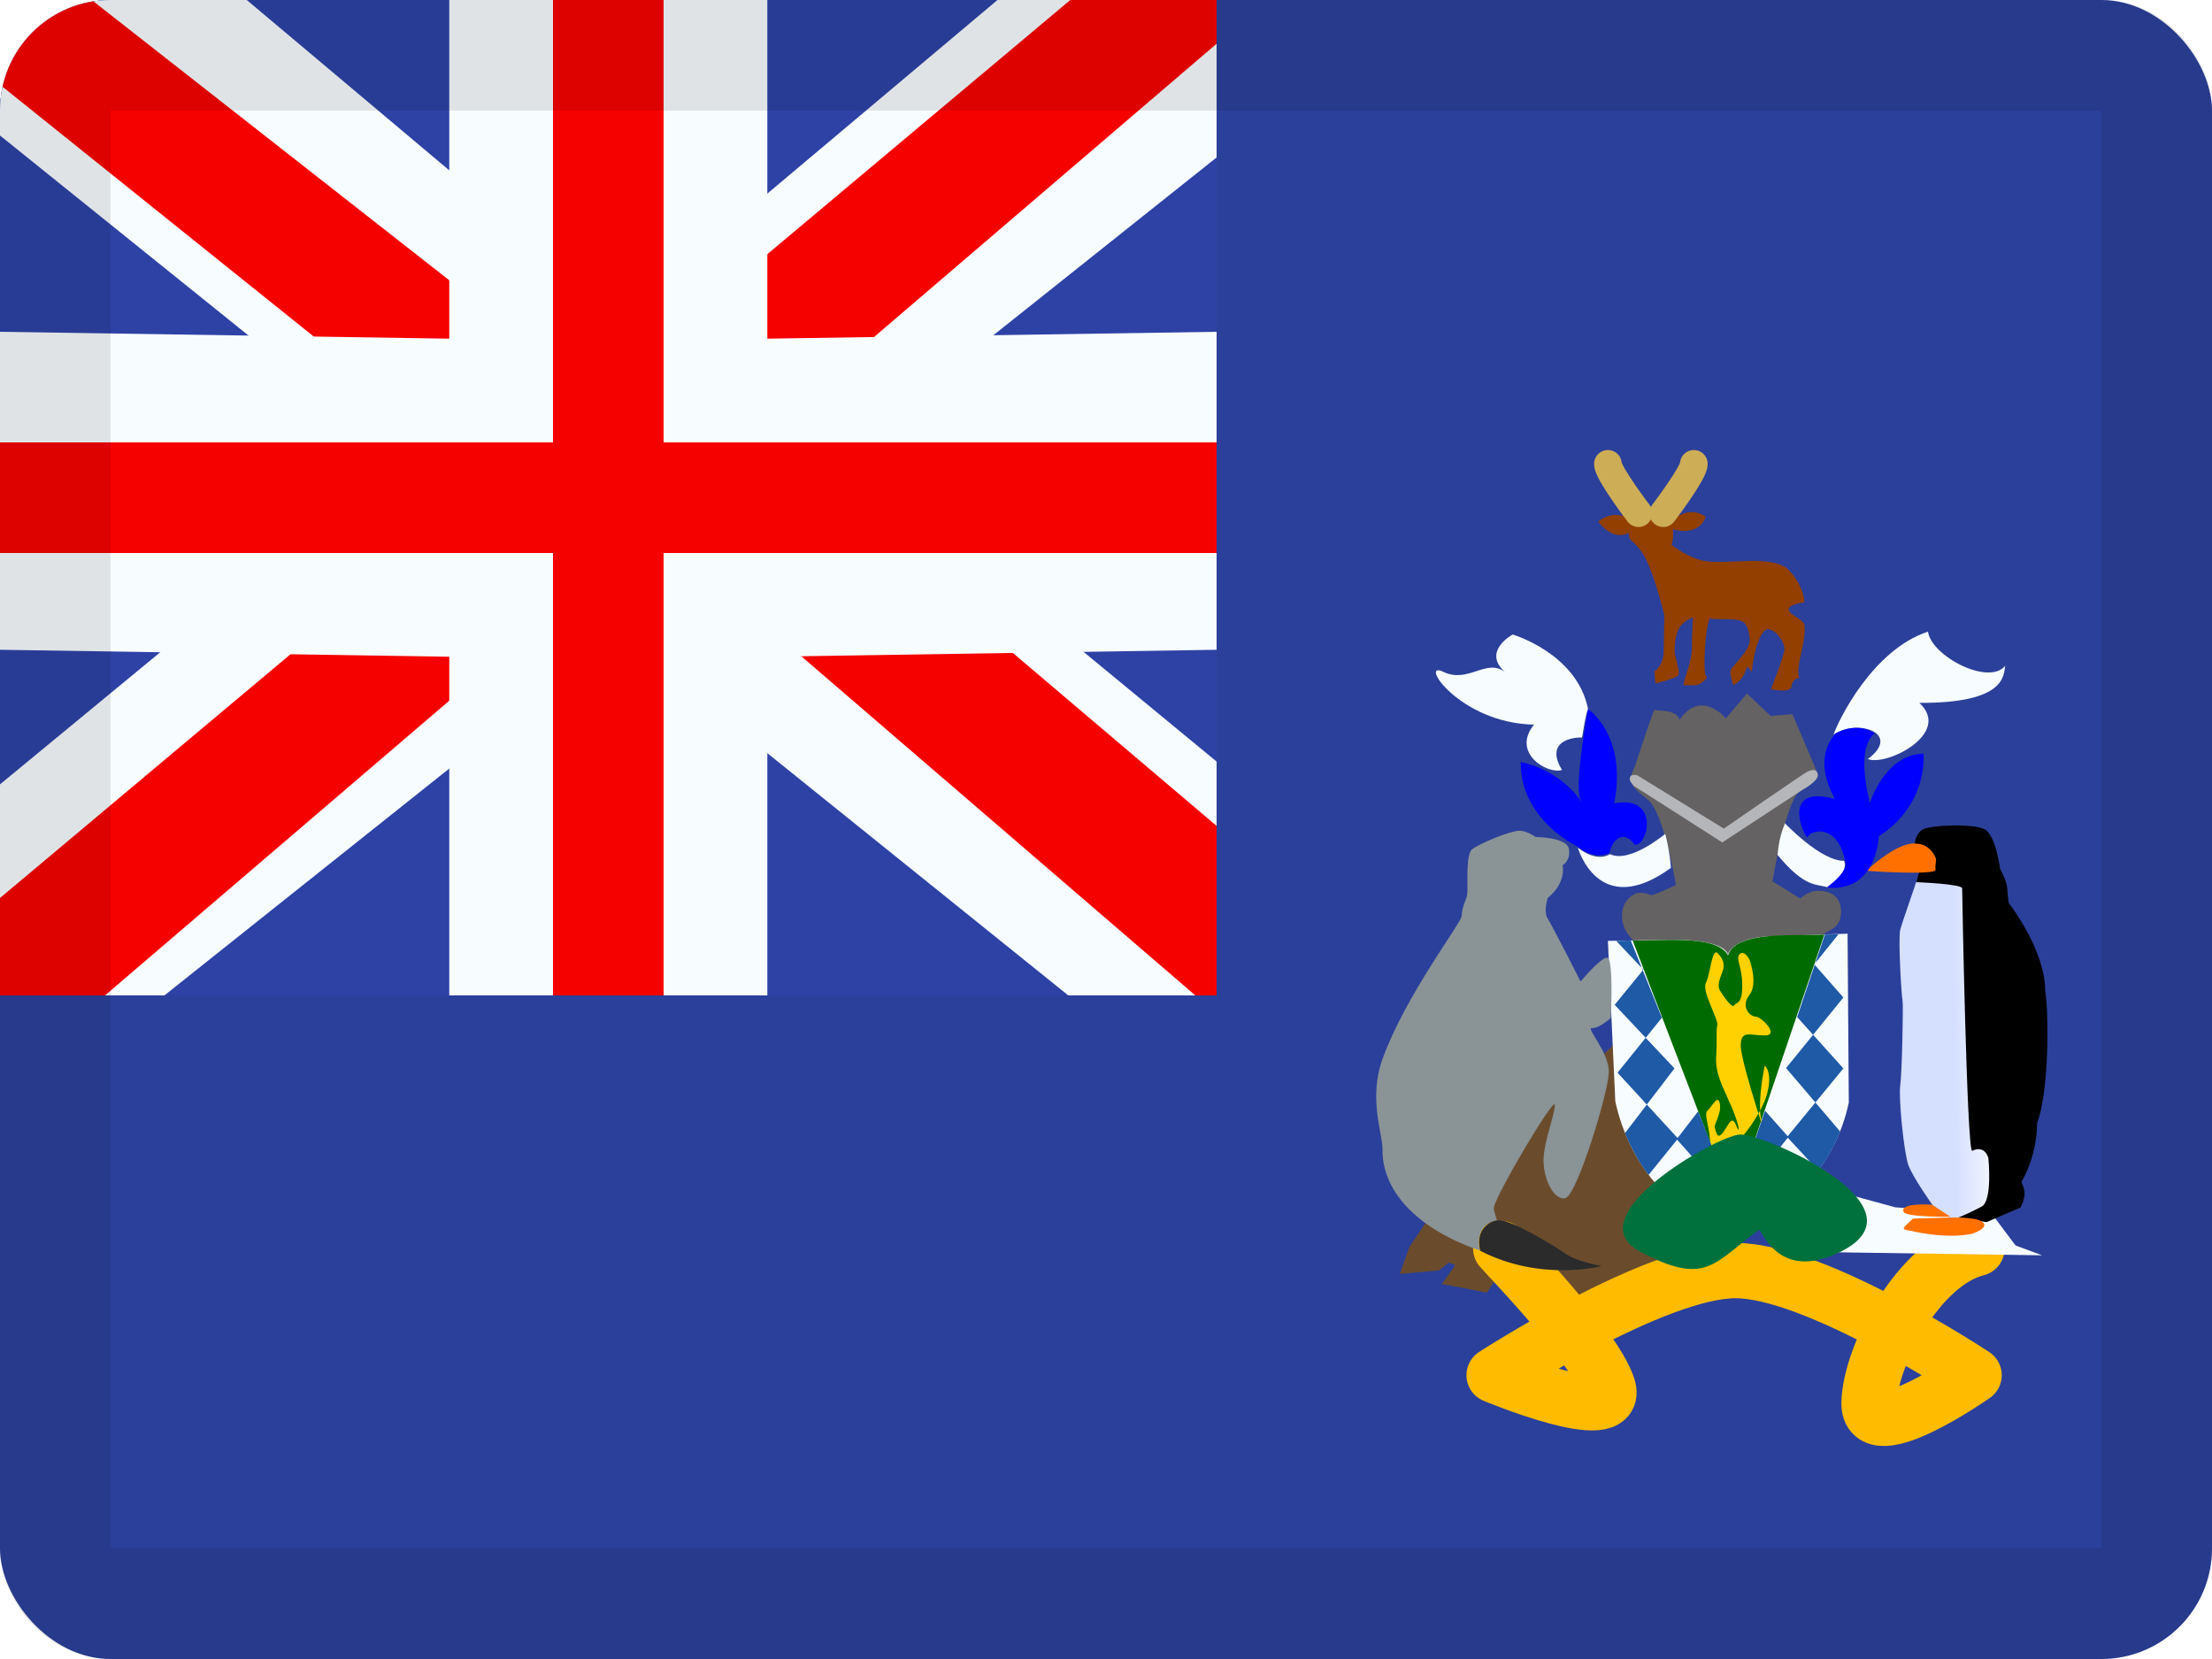 <svg width="20" height="15" viewBox="0 0 20 15" fill="none" xmlns="http://www.w3.org/2000/svg">
<g clip-path="url(#clip0_85465_13464)">
<rect width="20" height="15" rx="1" fill="white"/>
<path fill-rule="evenodd" clip-rule="evenodd" d="M0 0H20V15H0V0Z" fill="#2B409A"/>
<path d="M15.199 11.594C15.16 11.594 15.021 11.519 15.021 11.519C15.021 11.519 14.92 11.679 14.867 11.688C14.814 11.698 14.54 11.59 14.54 11.59C14.54 11.59 14.348 11.74 14.305 11.731C14.262 11.721 13.819 11.627 13.819 11.627L13.579 11.477C13.579 11.477 13.445 11.693 13.44 11.688C13.435 11.684 13.036 11.609 13.036 11.609C13.036 11.609 13.156 11.444 13.156 11.44C13.156 11.435 13.099 11.416 13.099 11.416L13.012 11.486L12.656 11.519L12.743 11.275L12.882 11.069L14.588 9.448L15.429 10.965L15.305 11.421C15.305 11.421 15.237 11.594 15.199 11.594Z" fill="#6A4C2D"/>
<path d="M13.569 11.288C13.629 11.36 14.411 12.16 14.538 12.539C14.665 12.917 13.509 12.434 13.509 12.434C13.509 12.434 14.965 11.488 15.692 11.488C16.419 11.488 17.849 12.434 17.849 12.434C17.849 12.434 16.89 13.109 16.899 12.683C16.909 12.257 17.35 11.418 17.875 11.288" stroke="#FFBB00" stroke-width="0.5" stroke-linecap="round" stroke-linejoin="round"/>
<path d="M18.464 11.35L18.224 11.261L18.013 10.98L17.136 10.916L16.337 10.698L15.999 10.923L16.181 11.16L16.625 11.323L18.464 11.35Z" fill="#F7FCFF"/>
<g filter="url(#filter0_d_85465_13464)">
<path d="M14.962 6.166C14.97 6.187 15.149 6.151 15.187 6.258C15.379 5.974 15.605 6.245 15.605 6.245L15.795 6.02L16.009 6.223L16.206 6.207L16.412 6.69L14.789 6.66C14.789 6.66 14.954 6.146 14.962 6.166Z" fill="#656263"/>
</g>
<path d="M16.645 8.221C16.632 8.068 16.496 8.05 16.42 8.055C16.345 8.06 16.277 8.124 16.277 8.124L16.026 7.969C16.026 7.969 16.152 7.196 16.285 7.148C16.411 7.059 16.433 7.02 16.433 7C16.433 6.98 16.387 6.897 16.387 6.897L15.57 6.803L14.798 6.892C14.798 6.892 14.738 7.013 14.746 7.049C14.754 7.084 14.756 7.122 14.895 7.227C15.047 7.342 15.153 8.002 15.153 8.002C15.153 8.002 14.936 8.106 14.923 8.093C14.91 8.081 14.845 8.068 14.811 8.073C14.777 8.078 14.665 8.134 14.665 8.28C14.665 8.425 14.777 8.509 14.777 8.509C14.777 8.509 15.515 9.05 15.625 9.249C15.732 9.009 16.433 8.468 16.517 8.427C16.551 8.407 16.658 8.374 16.645 8.221Z" fill="#656263"/>
<path d="M17.381 7.501C17.443 7.461 17.851 7.441 17.949 7.501C18.047 7.561 18.084 7.856 18.084 7.856C18.084 7.856 18.145 7.96 18.149 8.036C18.153 8.112 18.162 8.164 18.162 8.164C18.162 8.164 18.488 8.579 18.492 8.954C18.529 9.21 18.521 9.892 18.419 10.152C18.415 10.475 18.276 10.687 18.276 10.687C18.276 10.687 18.308 10.742 18.305 10.802C18.3 10.862 18.268 10.918 18.268 10.918L17.961 11.05L17.622 10.994L17.238 9.872L17.328 7.976L17.353 7.88L17.312 7.625C17.312 7.625 17.32 7.541 17.381 7.501Z" fill="black"/>
<path d="M15.164 8.496C15.164 8.496 15.577 8.496 15.622 8.627C15.7 8.453 16.057 8.464 16.057 8.464C16.273 8.456 16.489 8.449 16.705 8.442C16.709 8.951 16.712 9.461 16.716 9.97C16.59 10.563 16.15 10.982 15.666 11.16C15.089 10.978 14.724 10.501 14.605 9.959C14.583 9.475 14.56 8.991 14.538 8.507C14.747 8.504 14.955 8.5 15.164 8.496Z" fill="#F7FCFF"/>
<path d="M14.761 8.502L15.672 10.875L16.495 8.45C16.24 8.466 15.692 8.411 15.624 8.638C15.519 8.435 14.942 8.517 14.761 8.502V8.502Z" fill="#006B00"/>
<path fill-rule="evenodd" clip-rule="evenodd" d="M15.817 8.674C15.817 8.674 15.9 8.89 15.817 8.997C15.734 9.104 15.824 9.192 15.874 9.192C15.924 9.192 16.096 9.362 15.956 9.362C15.817 9.362 15.739 9.309 15.739 9.458C15.739 9.607 16.045 10.539 16.001 10.336C15.956 10.133 15.913 10.181 15.913 10.005C15.913 9.83 15.956 9.635 15.956 9.635C15.956 9.635 16.03 9.69 15.977 9.89C15.925 10.09 15.687 10.38 15.627 10.392C15.567 10.403 15.475 10.496 15.463 10.325C15.451 10.153 15.402 10.072 15.441 10.039C15.481 10.005 15.533 9.886 15.55 9.98C15.567 10.074 15.493 10.164 15.505 10.198C15.517 10.231 15.524 10.308 15.575 10.244C15.627 10.18 15.657 10.074 15.696 10.172C15.734 10.27 15.735 10.193 15.655 10.005C15.575 9.818 15.508 9.714 15.517 9.55C15.527 9.385 15.514 9.324 15.527 9.271C15.54 9.218 15.384 8.961 15.424 8.887C15.463 8.813 15.478 8.573 15.527 8.616C15.575 8.66 15.6 8.717 15.575 8.782C15.55 8.846 15.525 8.91 15.55 8.954C15.575 8.997 15.661 9.122 15.678 9.091C15.696 9.059 15.753 9.09 15.753 8.911C15.753 8.733 15.689 8.67 15.729 8.627C15.77 8.585 15.817 8.674 15.817 8.674Z" fill="#FFD100"/>
<path d="M16.5 8.45L16.623 8.447L16.404 8.719L16.667 9.019L16.149 9.657L16.638 10.231C16.584 10.36 16.522 10.477 16.439 10.583L16.158 10.28L16.667 9.66L16.249 9.196L16.5 8.45Z" fill="#1E5AA6"/>
<path d="M14.613 8.507L14.859 8.767L14.599 9.085L15.14 9.66L14.692 10.246C14.746 10.374 14.823 10.517 14.906 10.623L15.172 10.294L14.625 9.699L15.026 9.202L14.745 8.504L14.613 8.507Z" fill="#1E5AA6"/>
<path d="M15.354 10.048L15.16 10.3L15.851 11.08C15.973 11.02 16.068 10.952 16.173 10.869L15.813 10.463L15.959 10.043L16.17 10.28L15.511 11.1C15.401 11.055 15.28 10.983 15.169 10.894L15.517 10.463L15.354 10.048Z" fill="#1E5AA6"/>
<path d="M17.741 8.032C17.741 8.072 17.784 10.427 17.832 10.405C17.95 10.349 17.978 10.471 17.978 10.471C17.978 10.471 18.018 10.858 17.916 10.91C17.733 11.006 17.652 11.027 17.652 11.027L17.475 10.898C17.475 10.898 17.296 10.647 17.255 10.535C17.214 10.423 17.165 9.924 17.181 9.816C17.197 9.709 17.21 9.078 17.202 9.046C17.193 9.014 17.161 8.487 17.181 8.407C17.202 8.327 17.328 7.976 17.324 7.976C17.324 7.976 17.741 7.992 17.741 8.032Z" fill="url(#paint0_linear_85465_13464)"/>
<path d="M17.332 7.629C17.418 7.629 17.483 7.701 17.504 7.764C17.508 7.792 17.496 7.812 17.5 7.864C17.504 7.916 16.879 7.876 16.875 7.872C16.875 7.872 17.165 7.597 17.332 7.629Z" fill="#FF7000"/>
<path d="M17.731 7.806C17.731 7.834 17.708 7.856 17.681 7.856C17.653 7.856 17.631 7.834 17.631 7.806C17.631 7.779 17.653 7.756 17.681 7.756C17.708 7.756 17.731 7.779 17.731 7.806Z" fill="black"/>
<path d="M16.138 7.443C16.138 7.443 16.463 7.787 16.674 7.783C16.712 7.884 16.578 7.978 16.525 8.023C16.418 7.989 16.32 8.029 16.072 7.73C16.087 7.539 16.142 7.45 16.138 7.443Z" fill="#F7FCFF"/>
<path d="M17.432 5.711C17.462 5.932 17.981 6.203 18.13 6.02C18.115 6.102 18.142 6.359 17.354 6.355C17.653 6.632 17.056 6.931 16.888 6.863C17.198 6.632 16.8 6.493 16.578 6.643C16.62 6.516 16.93 5.876 17.432 5.711Z" fill="#F7FCFF"/>
<path fill-rule="evenodd" clip-rule="evenodd" d="M16.906 7.26C16.847 7.017 16.819 6.738 16.949 6.631C16.777 6.515 16.59 6.635 16.59 6.635C16.588 6.638 16.585 6.643 16.58 6.65C16.54 6.705 16.406 6.89 16.59 7.223C16.1 7.095 16.305 7.54 16.341 7.574C16.36 7.503 16.62 7.435 16.685 7.798C16.707 7.872 16.575 7.978 16.533 8.012C16.523 8.019 16.518 8.023 16.521 8.023C16.521 8.023 16.935 8.107 16.989 7.559C17.06 7.517 17.404 7.287 17.393 6.814C17.077 6.821 16.938 7.169 16.906 7.26Z" fill="#0000FF"/>
<path d="M15.055 7.54C15.055 7.54 14.737 7.809 14.557 7.723C14.423 7.802 14.266 7.663 14.266 7.663C14.266 7.663 14.45 8.325 15.108 7.847C15.097 7.701 15.062 7.551 15.055 7.54Z" fill="#F7FCFF"/>
<path d="M14.553 7.712C14.58 7.574 14.691 7.506 14.779 7.637C14.898 7.66 15.016 7.185 14.595 7.263C14.714 6.643 14.358 6.411 14.358 6.411C14.358 6.411 14.232 7.099 14.289 7.226C14.347 7.353 14.205 6.99 13.75 6.889C13.742 7.409 14.259 7.652 14.259 7.652C14.259 7.652 14.404 7.783 14.553 7.712Z" fill="#0000FF"/>
<path d="M14.123 6.962C13.989 7.003 13.663 6.806 13.87 6.552C13.192 6.537 12.823 5.965 13.049 6.074C13.275 6.183 13.436 5.95 13.605 6.074C13.398 5.887 13.677 5.737 13.677 5.737C13.677 5.737 14.255 5.906 14.358 6.407C14.324 6.504 14.309 6.676 14.301 6.669C14.301 6.665 13.943 6.662 14.123 6.962Z" fill="#F7FCFF"/>
<path d="M15.422 4.672C15.358 4.858 15.127 4.787 15.127 4.787C15.127 4.787 15.135 4.881 15.112 4.926C15.131 4.94 15.267 5.045 15.411 5.072C15.617 5.111 16.038 5.004 16.18 5.161C16.321 5.319 16.314 5.446 16.314 5.446C16.314 5.446 16.13 5.467 16.181 5.532C16.214 5.574 16.306 5.605 16.314 5.649C16.34 5.787 16.227 6.037 16.268 6.13C16.204 6.136 16.199 6.201 16.199 6.201C16.195 6.275 16.012 6.231 16.012 6.231C16.012 6.231 16.126 5.943 16.134 5.876C16.142 5.808 16.053 5.689 15.985 5.689C15.916 5.689 15.866 5.902 15.866 5.902C15.866 5.902 15.832 6.063 15.843 6.078C15.855 6.093 15.797 6.025 15.797 6.025C15.797 6.025 15.779 6.091 15.749 6.13C15.716 6.175 15.671 6.194 15.671 6.194C15.671 6.194 15.636 6.096 15.648 6.059C15.659 6.022 15.835 5.876 15.82 5.771C15.813 5.725 15.807 5.644 15.749 5.617C15.676 5.584 15.542 5.608 15.46 5.592C15.416 5.668 15.395 6.085 15.426 6.112C15.457 6.138 15.35 6.194 15.35 6.194L15.223 6.197C15.221 6.141 15.298 5.986 15.298 5.855C15.298 5.724 15.307 5.584 15.307 5.584C15.307 5.584 15.222 5.605 15.177 5.689C15.139 5.759 15.139 5.891 15.143 5.91C15.15 5.951 15.189 6.067 15.177 6.1C15.166 6.134 14.967 6.179 14.967 6.179L14.959 6.07C14.959 6.07 15.043 6.018 15.043 5.887C15.043 5.756 15.051 5.569 15.047 5.558C15.045 5.551 14.978 5.265 14.89 5.072C14.832 4.943 14.742 4.884 14.737 4.873C14.726 4.847 14.726 4.817 14.726 4.817C14.726 4.817 14.599 4.907 14.45 4.716C14.587 4.602 14.733 4.686 14.733 4.686C14.733 4.686 14.771 4.582 14.947 4.589C15.124 4.597 15.158 4.694 15.15 4.683C15.15 4.683 15.28 4.571 15.422 4.672Z" fill="#923F00"/>
<path d="M14.767 7.102L15.572 7.617L16.298 7.141C16.298 7.141 16.449 7.059 16.436 7.001C16.423 6.942 16.371 6.965 16.345 6.975C16.319 6.985 15.586 7.492 15.586 7.492L14.806 7.011C14.806 7.011 14.748 6.993 14.738 7.028C14.727 7.064 14.759 7.084 14.767 7.102Z" fill="#B4B6B9"/>
<path d="M17.467 10.892C17.467 10.892 17.167 10.872 17.213 10.959C17.238 11.007 17.635 11.001 17.635 11.001L17.467 10.892Z" fill="#FF7000"/>
<path d="M17.609 11.009L17.297 11.018C17.297 11.018 17.218 11.087 17.213 11.104C17.208 11.121 17.265 11.126 17.265 11.126C17.265 11.126 17.587 11.208 17.831 11.155C17.954 11.112 17.976 11.062 17.89 11.031C17.803 11.001 17.612 11.01 17.609 11.009Z" fill="#FF7000"/>
<path d="M13.994 8.119C13.994 8.119 13.953 8.244 13.994 8.306C14.035 8.369 14.291 8.874 14.291 8.874C14.291 8.874 14.465 8.664 14.529 8.658C14.593 8.653 14.564 9.204 14.564 9.204C14.564 9.204 14.459 9.3 14.395 9.295C14.331 9.289 14.552 9.511 14.546 9.698C14.54 9.886 14.256 10.817 14.151 10.834C14.046 10.851 13.956 10.659 13.956 10.492C13.956 10.326 14.064 10.062 14.058 9.988C14.052 9.914 13.538 10.78 13.507 10.915C13.501 10.941 13.535 11.033 13.535 11.033C13.535 11.033 13.333 11.05 13.378 11.306C12.785 11.101 12.494 10.749 12.5 10.391C12.502 10.254 12.371 9.931 12.5 9.575C12.707 9.001 13.211 8.347 13.215 8.284C13.221 8.181 13.262 8.136 13.267 8.079C13.273 8.022 13.25 7.732 13.308 7.681C13.366 7.63 13.668 7.505 13.744 7.511C13.82 7.517 13.884 7.568 13.884 7.568C13.884 7.568 14.168 7.568 14.186 7.676C14.203 7.784 14.128 7.823 14.128 7.823C14.128 7.823 14.168 7.977 13.994 8.119Z" fill="#8A9396"/>
<path d="M14.164 11.341C14.26 11.407 14.482 11.447 14.482 11.447C14.482 11.447 13.937 11.594 13.383 11.309C13.332 11.087 13.502 11.037 13.544 11.035C13.641 11.01 14.068 11.274 14.164 11.341Z" fill="#2B2B2B"/>
<path d="M14.831 11.318C15.427 11.633 15.491 11.421 15.902 11.121C15.93 11.1 16.066 11.602 16.641 11.318C17.456 10.915 15.943 10.244 15.729 10.258C15.515 10.273 14.234 11.002 14.831 11.318Z" fill="#00713D"/>
<path d="M14.815 4.64C14.815 4.64 14.538 4.277 14.538 4.194" stroke="#CDAD56" stroke-width="0.25" stroke-linecap="round"/>
<path d="M15.038 4.64C15.038 4.64 15.315 4.277 15.315 4.194" stroke="#CDAD56" stroke-width="0.25" stroke-linecap="round"/>
<g clip-path="url(#clip1_85465_13464)">
<rect width="11" height="9" fill="#2E42A5"/>
<path d="M-1.253 8.125L1.223 9.21L11.306 1.18L12.612 -0.433L9.965 -0.796L5.852 2.664L2.542 4.996L-1.253 8.125Z" fill="#F7FCFF"/>
<path d="M-0.914 8.886L0.347 9.516L12.143 -0.583H10.372L-0.914 8.886Z" fill="#F50100"/>
<path d="M12.503 8.125L10.306 9.521L-0.056 1.18L-1.362 -0.433L1.285 -0.796L5.398 2.664L8.708 4.996L12.503 8.125Z" fill="#F7FCFF"/>
<path d="M12.418 8.671L11.157 9.301L6.134 4.977L4.645 4.494L-1.488 -0.428H0.283L6.413 4.377L8.041 4.956L12.418 8.671Z" fill="#F50100"/>
<path fill-rule="evenodd" clip-rule="evenodd" d="M6 0H5V4H0V5H5V9H6V5H11V4H6V0Z" fill="#F50100"/>
<path fill-rule="evenodd" clip-rule="evenodd" d="M4.062 0H6.938V3.062L11 3V5.875L6.938 5.938V9H4.062V5.938L0 5.875V3L4.062 3.062V0ZM5 4H0V5H5V9H6V5H11V4H6V0H5V4Z" fill="#F7FCFF"/>
</g>
</g>
<rect x="0.5" y="0.5" width="19" height="14" rx="0.5" stroke="black" stroke-opacity="0.1"/>
<defs>
<filter id="filter0_d_85465_13464" x="14.789" y="6.02" width="1.624" height="0.921" filterUnits="userSpaceOnUse" color-interpolation-filters="sRGB">
<feFlood flood-opacity="0" result="BackgroundImageFix"/>
<feColorMatrix in="SourceAlpha" type="matrix" values="0 0 0 0 0 0 0 0 0 0 0 0 0 0 0 0 0 0 127 0" result="hardAlpha"/>
<feOffset dy="0.25"/>
<feColorMatrix type="matrix" values="0 0 0 0 1 0 0 0 0 1 0 0 0 0 1 0 0 0 1 0"/>
<feBlend mode="normal" in2="BackgroundImageFix" result="effect1_dropShadow_85465_13464"/>
<feBlend mode="normal" in="SourceGraphic" in2="effect1_dropShadow_85465_13464" result="shape"/>
</filter>
<linearGradient id="paint0_linear_85465_13464" x1="17.672" y1="9.755" x2="18.136" y2="9.749" gradientUnits="userSpaceOnUse">
<stop stop-color="#D5DFFF"/>
<stop offset="1" stop-color="white"/>
</linearGradient>
<clipPath id="clip0_85465_13464">
<rect width="20" height="15" rx="1" fill="white"/>
</clipPath>
<clipPath id="clip1_85465_13464">
<rect width="11" height="9" fill="white"/>
</clipPath>
</defs>
</svg>

